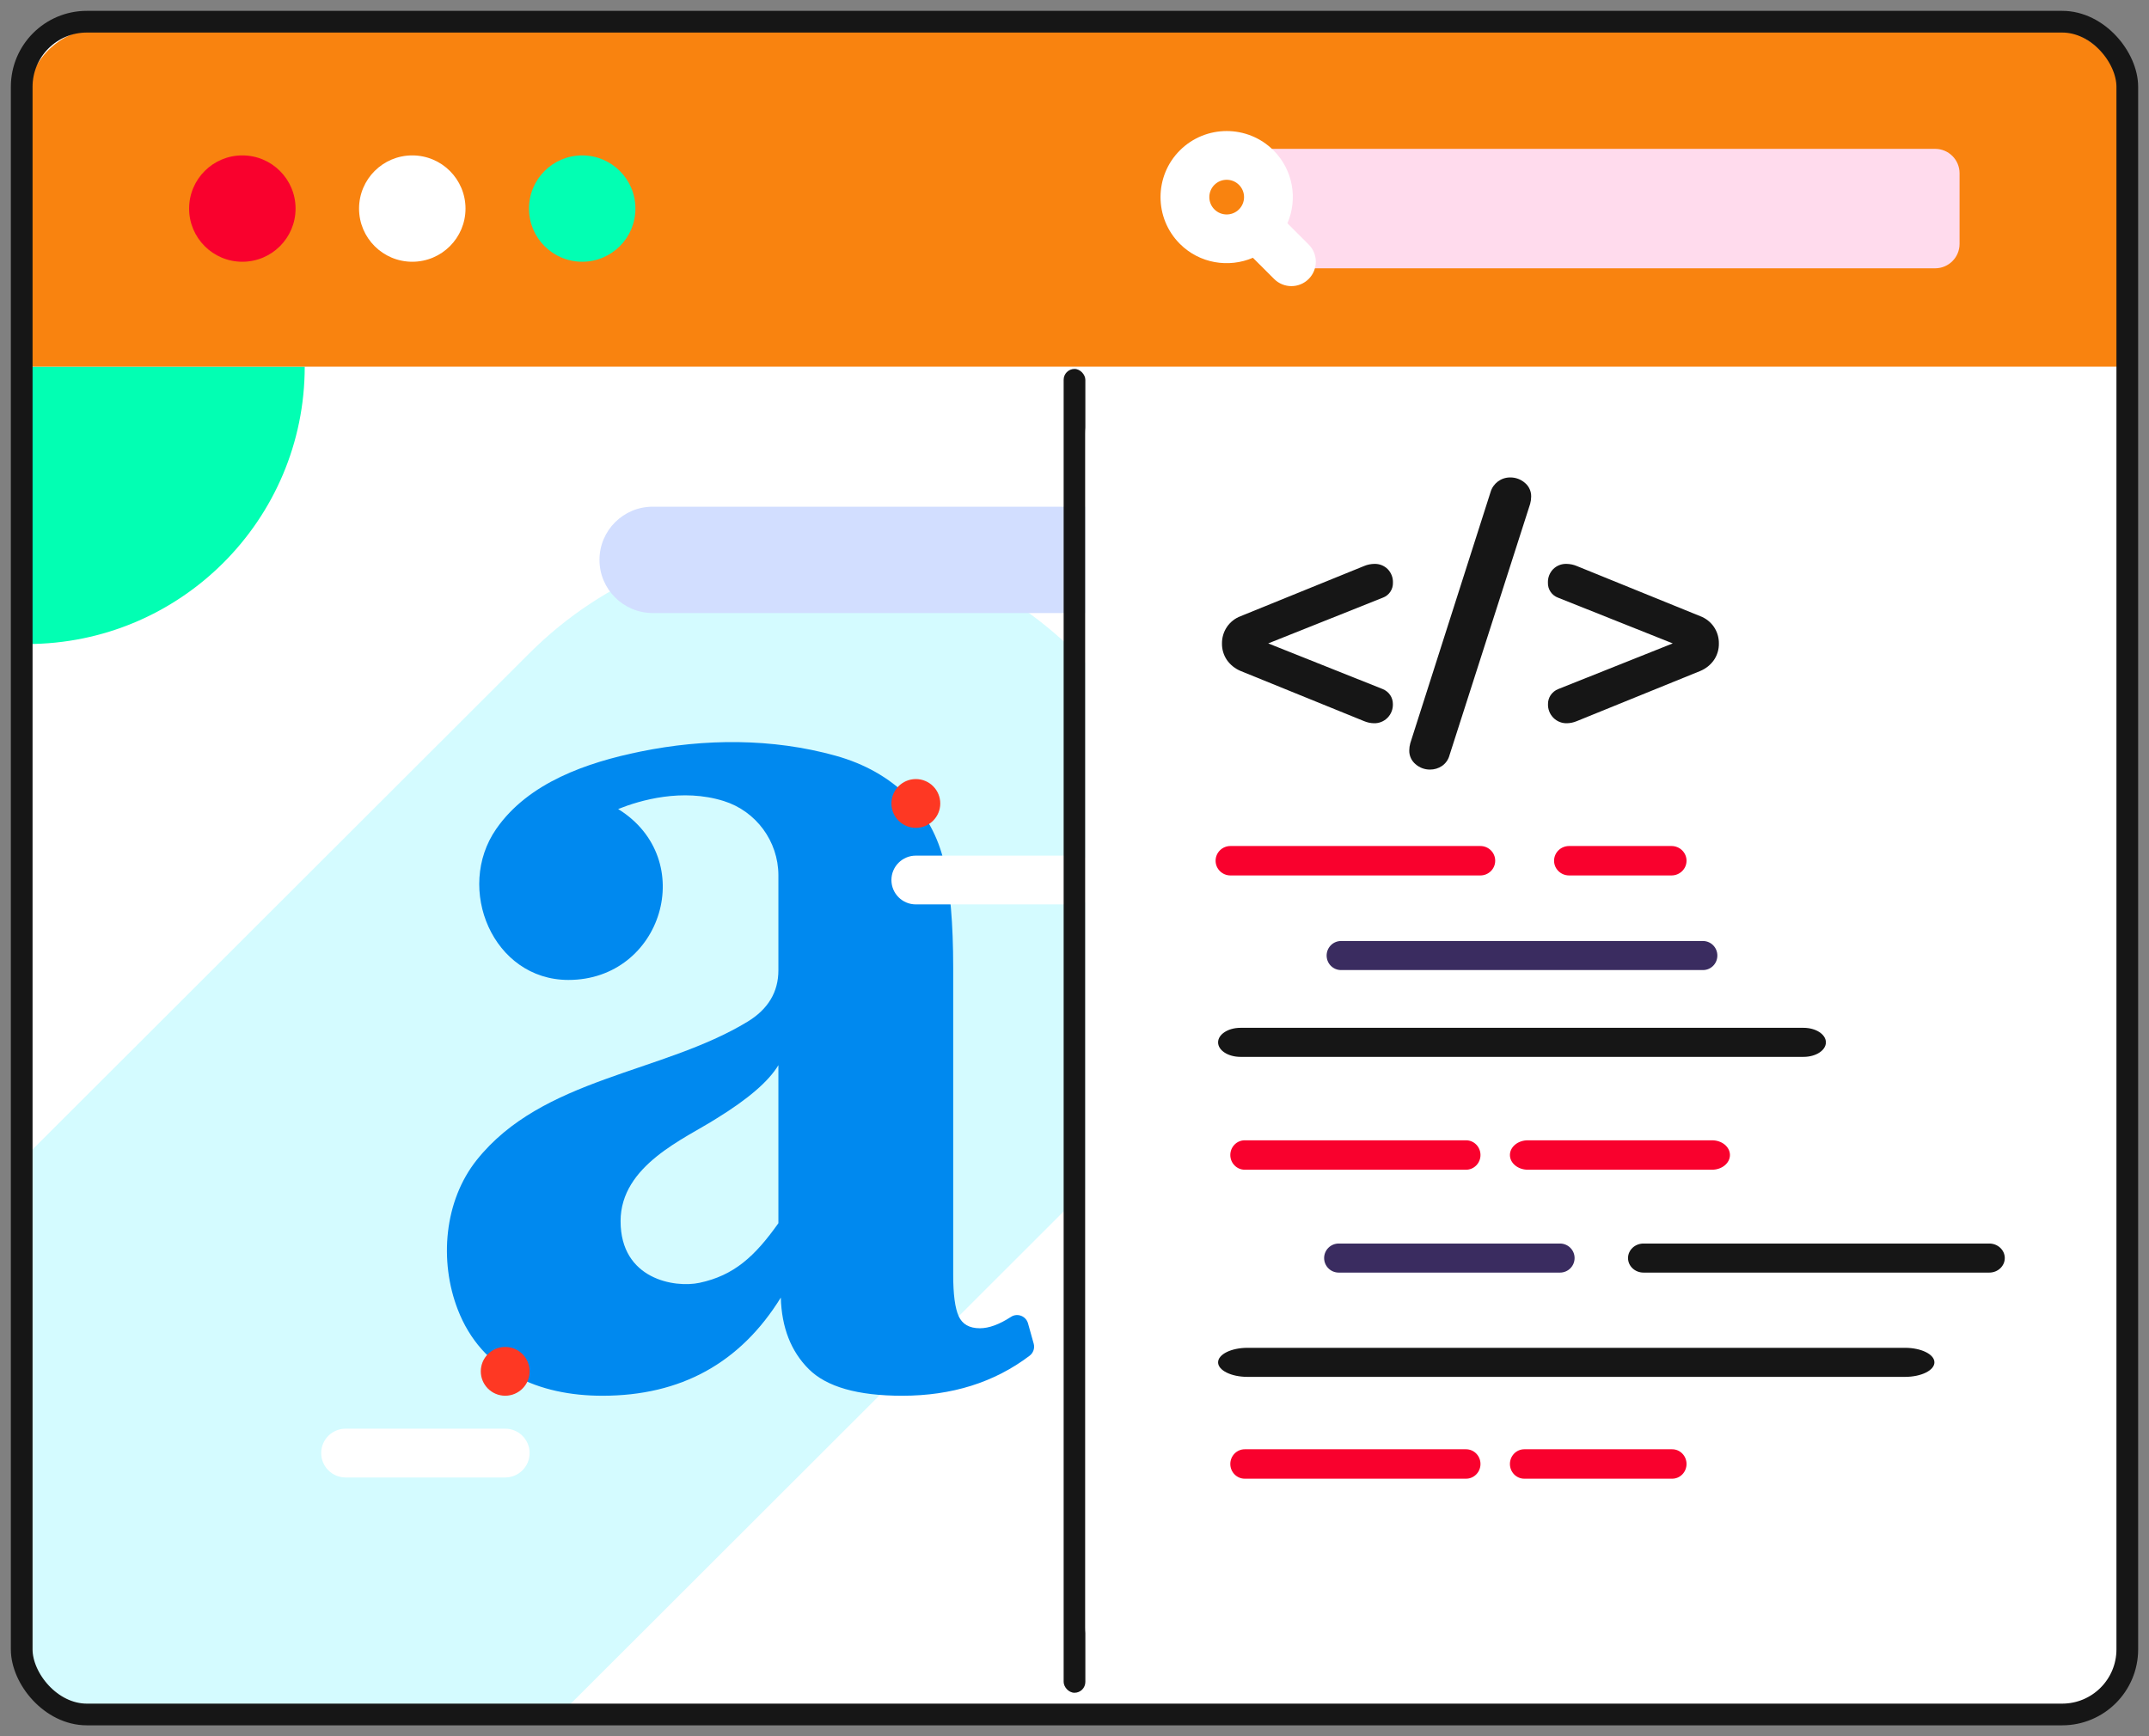 <?xml version="1.0" encoding="UTF-8"?>
<svg width="99px" height="80px" viewBox="0 0 99 80" version="1.1" xmlns="http://www.w3.org/2000/svg" xmlns:xlink="http://www.w3.org/1999/xlink">
    <rect x="0" y="0" width="99" height="80" fill="#808080" stroke="none"/>
    <title>inte</title>
    <g id="Site" stroke="none" stroke-width="1" fill="none" fill-rule="evenodd">
        <g id="FINAL-INTE" transform="translate(-150, -1362)">
            <g id="expertise-simple-copy" transform="translate(0, 1242)">
                <g id="column-1" transform="translate(150, 121)">
                    <g id="inte" transform="translate(1, 0)">
                        <g id="Group">
                            <g>
                                <g>
                                    <g>
                                        <rect id="Rectangle" fill="#FFFFFF" x="0" y="0" width="97" height="78" rx="3"></rect>
                                        <path d="M13.038,15.894 C13.038,22.953 7.31,28.676 0.244,28.676 L0.244,15.894 L13.038,15.894 Z" id="Path" fill="#02FFB3" fill-rule="nonzero"></path>
                                        <path d="M48.572,54.25 L25.116,77.681 L3.618,77.681 C1.755,77.681 0.244,76.172 0.244,74.31 L0.244,52.22 L23.392,29.097 C30.346,22.151 41.619,22.151 48.572,29.097 C55.525,36.043 55.525,47.304 48.572,54.25 Z" id="Path" fill="#D4FBFF" fill-rule="nonzero"></path>
                                        <path d="M96.739,15.894 L96.739,3.689 C96.739,1.828 95.228,0.318 93.365,0.318 L3.618,0.318 C1.755,0.318 0.244,1.828 0.244,3.689 L0.244,15.894 L96.739,15.894 Z" id="Path" fill="#F9830F" fill-rule="nonzero"></path>
                                    </g>
                                    <g transform="translate(7.549, 4.843)" fill-rule="nonzero">
                                        <g transform="translate(0, 1.124)" id="Oval">
                                            <ellipse fill="#F9012D" cx="2.615" cy="2.644" rx="2.452" ry="2.45"></ellipse>
                                            <ellipse fill="#FFFFFF" cx="10.444" cy="2.644" rx="2.452" ry="2.45"></ellipse>
                                            <ellipse fill="#02FFB3" cx="18.272" cy="2.644" rx="2.452" ry="2.45"></ellipse>
                                        </g>
                                        <path d="M80.599,6.52 L49.968,6.52 L49.968,1.016 L80.599,1.016 C81.22,1.016 81.724,1.519 81.724,2.139 L81.724,5.397 C81.724,6.017 81.22,6.52 80.599,6.52 L80.599,6.52 Z" id="Path" fill="#FFDBED"></path>
                                        <path d="M50.119,1.086 C48.93,-0.102 46.995,-0.102 45.806,1.086 C44.617,2.273 44.617,4.206 45.806,5.394 C46.714,6.301 48.056,6.513 49.17,6.035 L50.148,7.012 C50.587,7.451 51.299,7.451 51.738,7.012 C52.178,6.573 52.178,5.862 51.738,5.423 L50.76,4.446 C51.239,3.333 51.027,1.993 50.119,1.086 L50.119,1.086 Z M47.396,2.675 C47.708,2.363 48.216,2.363 48.528,2.675 C48.84,2.986 48.84,3.493 48.528,3.805 C48.216,4.117 47.708,4.117 47.396,3.805 C47.084,3.493 47.084,2.986 47.396,2.675 Z" id="Shape" fill="#FFFFFF"></path>
                                    </g>
                                </g>
                                <path d="M46.358,59.977 C46.263,59.641 45.869,59.488 45.576,59.678 C45.036,60.029 44.558,60.204 44.142,60.204 C43.657,60.204 43.331,60.018 43.163,59.645 C42.995,59.274 42.912,58.64 42.912,57.746 L42.912,43.595 C42.912,41.547 42.772,39.927 42.492,38.735 C42.213,37.544 41.662,36.538 40.843,35.719 C39.948,34.825 38.829,34.192 37.487,33.82 C34.573,33.01 31.461,33.028 28.509,33.63 C26.059,34.129 23.346,35.051 21.858,37.199 C19.958,39.941 21.704,44.153 25.185,44.154 C29.51,44.154 31.209,38.588 27.477,36.279 C28.492,35.872 30.425,35.31 32.342,35.91 C33.832,36.376 34.855,37.766 34.859,39.327 L34.859,39.35 L34.859,43.707 C34.859,44.712 34.384,45.504 33.433,46.081 C29.501,48.467 23.992,48.651 20.963,52.449 C19.457,54.338 19.226,57.109 20.089,59.342 C21.192,62.195 23.827,63.314 26.751,63.314 C30.366,63.314 33.106,61.806 34.971,58.789 C35.008,60.167 35.437,61.266 36.257,62.085 C37.077,62.904 38.512,63.314 40.563,63.314 C42.851,63.314 44.808,62.699 46.431,61.47 C46.603,61.34 46.678,61.119 46.62,60.912 L46.358,59.977 Z M34.859,55.363 C33.777,56.891 32.816,57.771 31.224,58.11 C30.086,58.352 27.589,57.954 27.589,55.269 C27.589,52.69 30.553,51.47 32.007,50.539 C33.461,49.645 34.412,48.826 34.859,48.081 L34.859,55.363 L34.859,55.363 Z" id="Shape" fill="#0089EF" fill-rule="nonzero"></path>
                                <g transform="translate(26.445, 20.798)" fill-rule="nonzero" id="Path">
                                    <path d="M24.617,6.449 L2.625,6.449 C1.27,6.449 0.172,5.352 0.172,3.999 C0.172,2.646 1.27,1.549 2.625,1.549 L24.617,1.549 C25.971,1.549 27.07,2.646 27.07,3.999 C27.07,5.352 25.971,6.449 24.617,6.449 Z" fill="#D2DEFF"></path>
                                    <path d="M50.738,6.449 L40.22,6.449 C38.865,6.449 37.767,5.352 37.767,3.999 C37.767,2.646 38.865,1.549 40.22,1.549 L50.738,1.549 C52.093,1.549 53.191,2.646 53.191,3.999 C53.191,5.352 52.093,6.449 50.738,6.449 Z" fill="#0089EF"></path>
                                    <path d="M30.563,8.149 C30.381,8.149 30.197,8.105 30.027,8.013 C29.481,7.716 29.279,7.034 29.576,6.489 L32.743,0.669 C33.039,0.124 33.722,-0.078 34.268,0.219 C34.814,0.515 35.016,1.197 34.719,1.742 L31.552,7.562 C31.348,7.937 30.962,8.149 30.563,8.149 Z" fill="#FE3823"></path>
                                </g>
                                <g transform="translate(13.622, 33.157)" fill-rule="nonzero" id="Path">
                                    <g>
                                        <path d="M70.077,9.635 L46.527,9.635 C45.906,9.635 45.403,10.138 45.403,10.758 C45.403,11.379 45.906,11.882 46.527,11.882 L70.077,11.882 C70.698,11.882 71.201,11.379 71.201,10.758 C71.201,10.138 70.698,9.635 70.077,9.635 Z" fill-opacity="0.6" fill="#0089EF"></path>
                                        <path d="M64.678,5.269 L46.527,5.269 C45.906,5.269 45.403,5.772 45.403,6.393 C45.403,7.013 45.906,7.516 46.527,7.516 L64.678,7.516 C65.299,7.516 65.802,7.013 65.802,6.393 C65.802,5.772 65.299,5.269 64.678,5.269 Z" fill-opacity="0.6" fill="#0089EF"></path>
                                        <path d="M49.155,0.023 L46.527,0.023 C45.906,0.023 45.403,0.526 45.403,1.147 C45.403,1.767 45.906,2.27 46.527,2.27 L49.155,2.27 C49.776,2.27 50.28,1.767 50.28,1.147 C50.28,0.526 49.776,0.023 49.155,0.023 Z" fill="#FE3823"></path>
                                        <path d="M8.652,31.674 L1.3,31.674 C0.678,31.674 0.175,32.178 0.175,32.798 C0.175,33.418 0.678,33.922 1.3,33.922 L8.652,33.922 C9.273,33.922 9.776,33.418 9.776,32.798 C9.776,32.178 9.273,31.674 8.652,31.674 Z" fill="#FFFFFF"></path>
                                        <path d="M34.92,5.269 L27.568,5.269 C26.947,5.269 26.444,5.772 26.444,6.393 C26.444,7.013 26.947,7.516 27.568,7.516 L34.92,7.516 C35.541,7.516 36.045,7.013 36.045,6.393 C36.045,5.772 35.541,5.269 34.92,5.269 Z" fill="#FFFFFF"></path>
                                    </g>
                                    <g transform="translate(45.217, 18.876)" fill="#0089EF" fill-opacity="0.6">
                                        <path d="M24.859,4.551 L1.31,4.551 C0.689,4.551 0.185,5.054 0.185,5.674 C0.185,6.295 0.689,6.798 1.31,6.798 L24.859,6.798 C25.48,6.798 25.984,6.295 25.984,5.674 C25.984,5.054 25.48,4.551 24.859,4.551 Z"></path>
                                        <path d="M24.859,0.185 L1.31,0.185 C0.689,0.185 0.185,0.688 0.185,1.309 C0.185,1.929 0.689,2.432 1.31,2.432 L24.859,2.432 C25.48,2.432 25.984,1.929 25.984,1.309 C25.984,0.688 25.48,0.185 24.859,0.185 Z"></path>
                                    </g>
                                </g>
                                <path d="M72.27,69.134 L60.741,69.134 C60.12,69.134 59.617,68.631 59.617,68.011 L59.617,65.955 C59.617,65.335 60.12,64.832 60.741,64.832 L72.27,64.832 C72.891,64.832 73.394,65.335 73.394,65.955 L73.394,68.011 C73.394,68.631 72.891,69.134 72.27,69.134 Z" id="Path" fill="#0089EF" fill-rule="nonzero"></path>
                                <ellipse id="Oval" fill="#FE3823" fill-rule="nonzero" cx="41.191" cy="36.022" rx="1.125" ry="1.124"></ellipse>
                                <ellipse id="Oval" fill="#FE3823" fill-rule="nonzero" cx="22.274" cy="62.189" rx="1.125" ry="1.124"></ellipse>
                            </g>
                            <rect id="Rectangle" fill="#161616" x="48" y="16" width="1" height="61" rx="0.5"></rect>
                            <rect id="Rectangle" fill="#FFFFFF" x="49" y="16" width="47" height="61" rx="3"></rect>
                            <rect id="Rectangle-Copy-6" stroke="#161616" x="0" y="0" width="97" height="78" rx="3"></rect>
                        </g>
                        <g id="code" transform="translate(55, 21)" fill-rule="nonzero">
                            <path d="M21.002,18.339 L16.286,18.339 C15.903,18.339 15.593,18.036 15.593,17.661 C15.593,17.287 15.903,16.983 16.286,16.983 L21.002,16.983 C21.385,16.983 21.695,17.287 21.695,17.661 C21.695,18.036 21.385,18.339 21.002,18.339 Z" id="Path" fill="#F9012D"></path>
                            <path d="M12.197,18.339 L0.684,18.339 C0.306,18.339 1.24344979e-14,18.036 1.24344979e-14,17.661 C1.24344979e-14,17.287 0.306,16.983 0.684,16.983 L12.197,16.983 C12.575,16.983 12.881,17.287 12.881,17.661 C12.881,18.036 12.575,18.339 12.197,18.339 Z" id="Path" fill="#F9012D"></path>
                            <path d="M22.871,31.899 L14.383,31.899 C13.928,31.899 13.559,31.595 13.559,31.221 C13.559,30.846 13.928,30.543 14.383,30.543 L22.871,30.543 C23.326,30.543 23.695,30.846 23.695,31.221 C23.695,31.595 23.326,31.899 22.871,31.899 Z" id="Path" fill="#F9012D"></path>
                            <path d="M11.538,31.899 L1.343,31.899 C0.976,31.899 0.678,31.595 0.678,31.221 C0.678,30.846 0.976,30.543 1.343,30.543 L11.538,30.543 C11.906,30.543 12.203,30.846 12.203,31.221 C12.203,31.595 11.906,31.899 11.538,31.899 Z" id="Path" fill="#F9012D"></path>
                            <path d="M21.034,46.136 L14.22,46.136 C13.855,46.136 13.559,45.832 13.559,45.458 C13.559,45.084 13.855,44.78 14.22,44.78 L21.034,44.78 C21.399,44.78 21.695,45.084 21.695,45.458 C21.695,45.832 21.399,46.136 21.034,46.136 Z" id="Path" fill="#F9012D"></path>
                            <path d="M11.538,46.136 L1.343,46.136 C0.976,46.136 0.678,45.832 0.678,45.458 C0.678,45.084 0.976,44.78 1.343,44.78 L11.538,44.78 C11.906,44.78 12.203,45.084 12.203,45.458 C12.203,45.832 11.906,46.136 11.538,46.136 Z" id="Path" fill="#F9012D"></path>
                            <path d="M7.296,11.326 C7.528,11.332 7.753,11.242 7.917,11.077 C8.085,10.909 8.175,10.679 8.167,10.442 C8.168,10.297 8.126,10.154 8.046,10.033 C7.961,9.906 7.84,9.808 7.699,9.751 L2.424,7.647 L7.699,5.542 C7.989,5.437 8.179,5.158 8.17,4.851 C8.179,4.618 8.091,4.391 7.928,4.224 C7.765,4.063 7.544,3.976 7.315,3.983 C7.153,3.985 6.993,4.018 6.844,4.08 L1.149,6.394 C0.893,6.491 0.673,6.665 0.52,6.891 C0.37,7.115 0.292,7.378 0.294,7.647 C0.289,7.918 0.368,8.185 0.52,8.41 C0.677,8.635 0.896,8.81 1.149,8.916 L6.844,11.23 C6.987,11.29 7.14,11.323 7.296,11.326 L7.296,11.326 Z" id="Path" fill="#161616"></path>
                            <path d="M9.877,13.461 C10.075,13.462 10.27,13.404 10.433,13.292 C10.606,13.171 10.729,12.991 10.78,12.786 L14.491,1.218 C14.521,1.109 14.537,0.997 14.538,0.884 C14.544,0.639 14.437,0.406 14.249,0.249 C14.061,0.086 13.82,-0.003 13.571,9.9475983e-14 C13.152,-0.002 12.783,0.274 12.667,0.674 L8.97,12.242 C8.939,12.351 8.923,12.464 8.922,12.577 C8.916,12.822 9.023,13.056 9.211,13.212 C9.395,13.374 9.632,13.463 9.877,13.461 L9.877,13.461 Z" id="Path" fill="#161616"></path>
                            <path d="M15.434,10.033 C15.354,10.154 15.312,10.297 15.313,10.442 C15.305,10.679 15.396,10.909 15.563,11.077 C15.727,11.242 15.951,11.332 16.184,11.326 C16.339,11.323 16.493,11.29 16.636,11.23 L22.331,8.916 C22.585,8.81 22.803,8.635 22.96,8.41 C23.112,8.185 23.191,7.918 23.185,7.647 C23.188,7.378 23.11,7.115 22.96,6.891 C22.807,6.665 22.587,6.491 22.331,6.394 L16.636,4.08 C16.487,4.018 16.327,3.985 16.165,3.983 C15.936,3.976 15.714,4.063 15.552,4.224 C15.388,4.391 15.301,4.618 15.31,4.851 C15.3,5.158 15.49,5.437 15.781,5.542 L21.06,7.647 L15.785,9.751 C15.642,9.807 15.52,9.906 15.434,10.033 L15.434,10.033 Z" id="Path" fill="#161616"></path>
                            <path d="M22.453,21.36 L5.778,21.36 C5.412,21.36 5.115,21.66 5.115,22.03 C5.115,22.4 5.412,22.699 5.778,22.699 L22.453,22.699 C22.819,22.699 23.115,22.4 23.115,22.03 C23.115,21.66 22.819,21.36 22.453,21.36 Z" id="Path" fill="#3A2C60"></path>
                            <path d="M27.085,25.36 L1.146,25.36 C0.577,25.36 0.115,25.66 0.115,26.03 C0.115,26.4 0.577,26.699 1.146,26.699 L27.085,26.699 C27.654,26.699 28.115,26.4 28.115,26.03 C28.115,25.66 27.654,25.36 27.085,25.36 Z" id="Path-Copy-3" fill="#161616"></path>
                            <path d="M5.672,36.639 L15.866,36.639 C16.238,36.639 16.538,36.339 16.538,35.969 C16.538,35.6 16.238,35.3 15.866,35.3 L5.672,35.3 C5.301,35.3 5,35.6 5,35.969 C5,36.339 5.301,36.639 5.672,36.639 Z" id="Path" fill="#3A2C60"></path>
                            <path d="M31.759,40.105 L1.471,40.105 C0.722,40.105 0.115,40.405 0.115,40.775 C0.115,41.144 0.722,41.444 1.471,41.444 L31.759,41.444 C32.508,41.444 33.115,41.144 33.115,40.775 C33.115,40.405 32.508,40.105 31.759,40.105 Z" id="Path" fill="#161616"></path>
                            <path d="M35.643,35.3 L19.713,35.3 C19.319,35.3 19,35.6 19,35.969 C19,36.339 19.319,36.639 19.713,36.639 L35.643,36.639 C36.037,36.639 36.356,36.339 36.356,35.969 C36.356,35.6 36.037,35.3 35.643,35.3 Z" id="Path-Copy-4" fill="#161616"></path>
                        </g>
                    </g>
                </g>
            </g>
        </g>
    </g>
</svg>